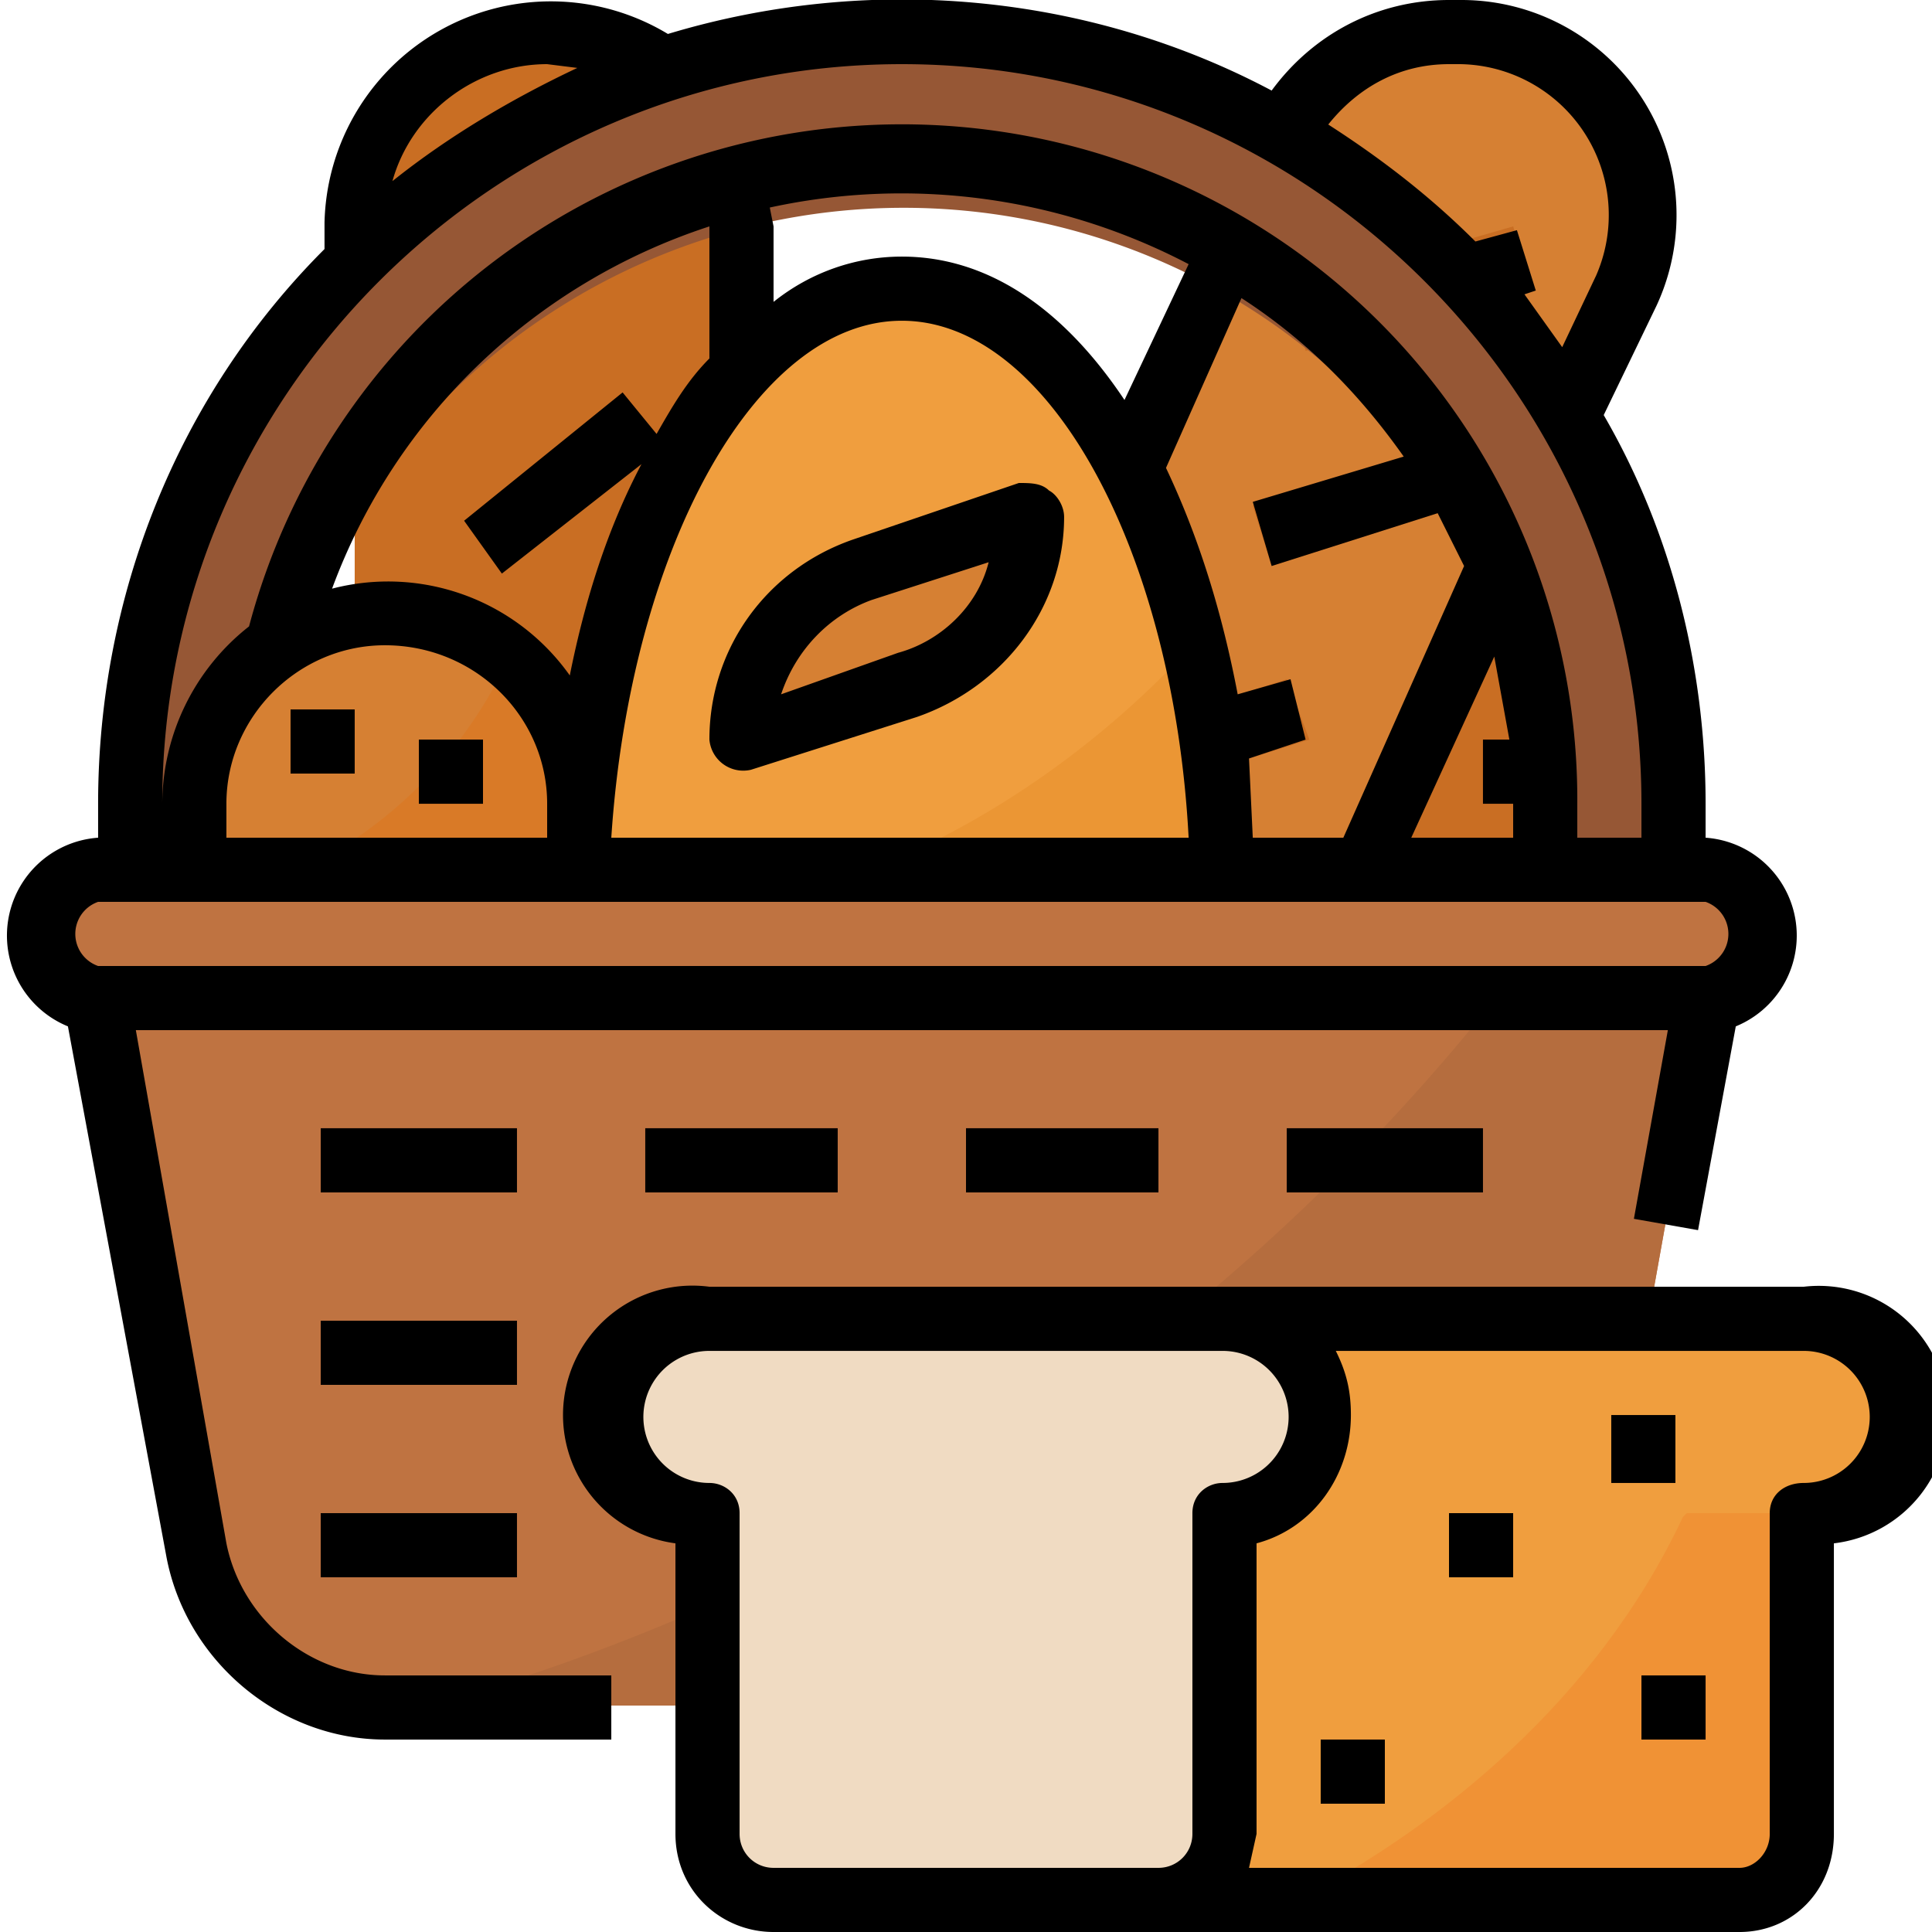 <svg xmlns="http://www.w3.org/2000/svg" viewBox="0 0 512 512">
  <path d="M375 452H102c-24 0-45-17-50-42L26 265h426l-26 145c-5 25-26 42-51 42z" fill="#bf7341"/>
  <path d="M114 452h261c25 0 46-17 51-42l26-145h-56a552 552 0 01-282 187z" fill="#b56d3e"/>
  <path d="M196 230H94V60a51 51 0 01102 0v170z" fill="#c96e23"/>
  <path fill="#b5611d" d="M176 118l-43 34-10-14 42-34z"/>
  <path d="M427 230H324v-17a51 51 0 01102 0v17z" fill="#c96e23"/>
  <g fill="#b5611d">
    <path d="M350 188h17v17h-17zM393 196h17v17h-17z"/>
  </g>
  <path d="M361 230H250l90-193c7-17 25-28 44-28h3c11 0 21 3 30 10 17 14 23 38 14 58l-70 153z" fill="#d68033"/>
  <g fill="#c96e23">
    <path d="M406 76l-60 17-4-16 59-17zM337 150l-5-16 44-14 5 16zM347 196l-54 17-5-16 53-17z"/>
  </g>
  <path d="M26 230h426a17 17 0 010 34H26c-10 1-17-7-17-17 0-9 7-17 17-17z" fill="#bf7341"/>
  <path d="M410 230v-17a171 171 0 00-341 0v17H33v-17a205 205 0 01410 0v17h-34z" fill="#965735"/>
  <path d="M324 230c-2-85-39-153-85-153s-83 68-85 153h170z" fill="#f09e3e"/>
  <path d="M241 181l-45 15c0-20 13-38 33-45l44-14c0 20-13 38-32 44z" fill="#d68033"/>
  <path d="M316 171c-23 25-52 46-84 59h92c0-20-3-40-8-59z" fill="#eb9634"/>
  <g fill="#965735">
    <path d="M341 299h52v17h-52zM256 299h51v17h-51zM171 299h51v17h-51zM85 299h52v17H85zM85 350h52v17H85zM85 401h52v17H85z"/>
  </g>
  <path d="M154 230H51v-17a51 51 0 01102 0v17z" fill="#d68033"/>
  <path d="M154 213c0-15-7-29-19-39-11 24-30 44-54 56h73v-17z" fill="#d97a27"/>
  <g fill="#c96e23">
    <path d="M77 188h17v17H77zM111 196h17v17h-17z"/>
  </g>
  <path d="M444 273H51a9 9 0 010-17h393a9 9 0 010 17z" fill="#965735"/>
  <path d="M503 375c0 15-11 26-25 26v85c0 10-8 17-17 17H205c-10 0-17-7-17-17v-85c-14 0-26-11-26-26 0-14 12-25 26-25h290c14 0 25 11 25 25z" fill="#f09e3e"/>
  <path d="M447 401l-1 1c-23 49-65 82-101 101h116c9 0 17-7 17-17v-85h-31z" fill="#f09235"/>
  <path d="M350 375c0 15-12 26-26 26v85c0 10-7 17-17 17H205c-10 0-17-7-17-17v-85c-14 0-26-11-26-26 0-14 12-25 26-25h136c14 0 26 11 26 25z" fill="#f0dbc2"/>
  <g fill="#d68033">
    <path d="M427 375h17v18h-17zM384 401h17v17h-17zM435 444h17v17h-17zM350 461h17v17h-17z"/>
  </g>
  <path d="M18 272l26 140c5 28 30 49 58 49h60v-17h-60c-20 0-38-15-42-35L36 273h406l-9 50 17 3 10-54a26 26 0 00-8-50v-9c0-36-9-72-27-103l14-29a57 57 0 00-52-81h-3c-19 0-36 9-47 24C288-2 230-7 177 9a60 60 0 00-91 50v7c-39 39-60 92-60 147v9a26 26 0 00-8 50zM384 17h3a40 40 0 0136 56l-9 19-10-14 3-1-5-16-11 3c-12-12-25-22-39-31 8-10 19-16 32-16zm-239 0l8 1c-17 8-34 18-49 30 5-18 22-31 41-31zm94 0c108 0 196 88 196 196v9h-17v-9a179 179 0 00-352-47 60 60 0 00-23 47c0-108 88-196 196-196zm135 205l22-48 4 22h-7v17h8v9h-27zM239 68c-12 0-24 4-34 12V60l-1-5a164 164 0 01111 15l-17 36c-16-24-36-38-59-38zm-51-8v35c-6 6-10 13-14 20l-9-11-42 34 10 14 37-29c-9 17-15 36-19 56a59 59 0 00-63-23c17-46 54-81 100-96zm-86 111c24 0 43 19 43 42v9H60v-9c0-23 19-42 42-42zm137-86c39 0 72 61 76 137H162c5-76 38-137 77-137zm93 137l-1-21 15-5-4-16-14 4c-4-21-10-41-19-60l20-45c17 11 31 25 43 42l-40 12 5 17 44-14 7 14-32 72h-24zM26 239h426a9 9 0 010 17H26a9 9 0 010-17z"/>
  <path d="M278 130c-2-2-5-2-8-2l-44 15c-23 8-38 29-38 53a9 9 0 0011 8l44-14c23-8 39-29 39-53 0-3-2-6-4-7zm-40 43l-31 11c4-12 13-21 24-25l31-10c-3 12-13 21-24 24zM341 299h52v17h-52zM256 299h51v17h-51zM171 299h51v17h-51zM85 299h52v17H85zM85 350h52v17H85zM85 401h52v17H85zM77 188h17v17H77zM111 196h17v17h-17zM478 341H188a34 34 0 00-9 68v77c0 15 12 26 26 26h256c14 0 25-11 25-26v-77a34 34 0 00-8-68zM205 495c-5 0-9-4-9-9v-85c0-5-4-8-8-8a17 17 0 110-35h136a17 17 0 110 35c-4 0-8 3-8 8v85c0 5-4 9-9 9H205zm273-102c-5 0-9 3-9 8v85c0 5-4 9-8 9H331l2-9v-77c15-4 25-18 25-34 0-6-1-11-4-17h124a17 17 0 110 35z"/>
  <path d="M427 375h17v18h-17zM384 401h17v17h-17zM435 444h17v17h-17zM350 461h17v17h-17z"/>
</svg>